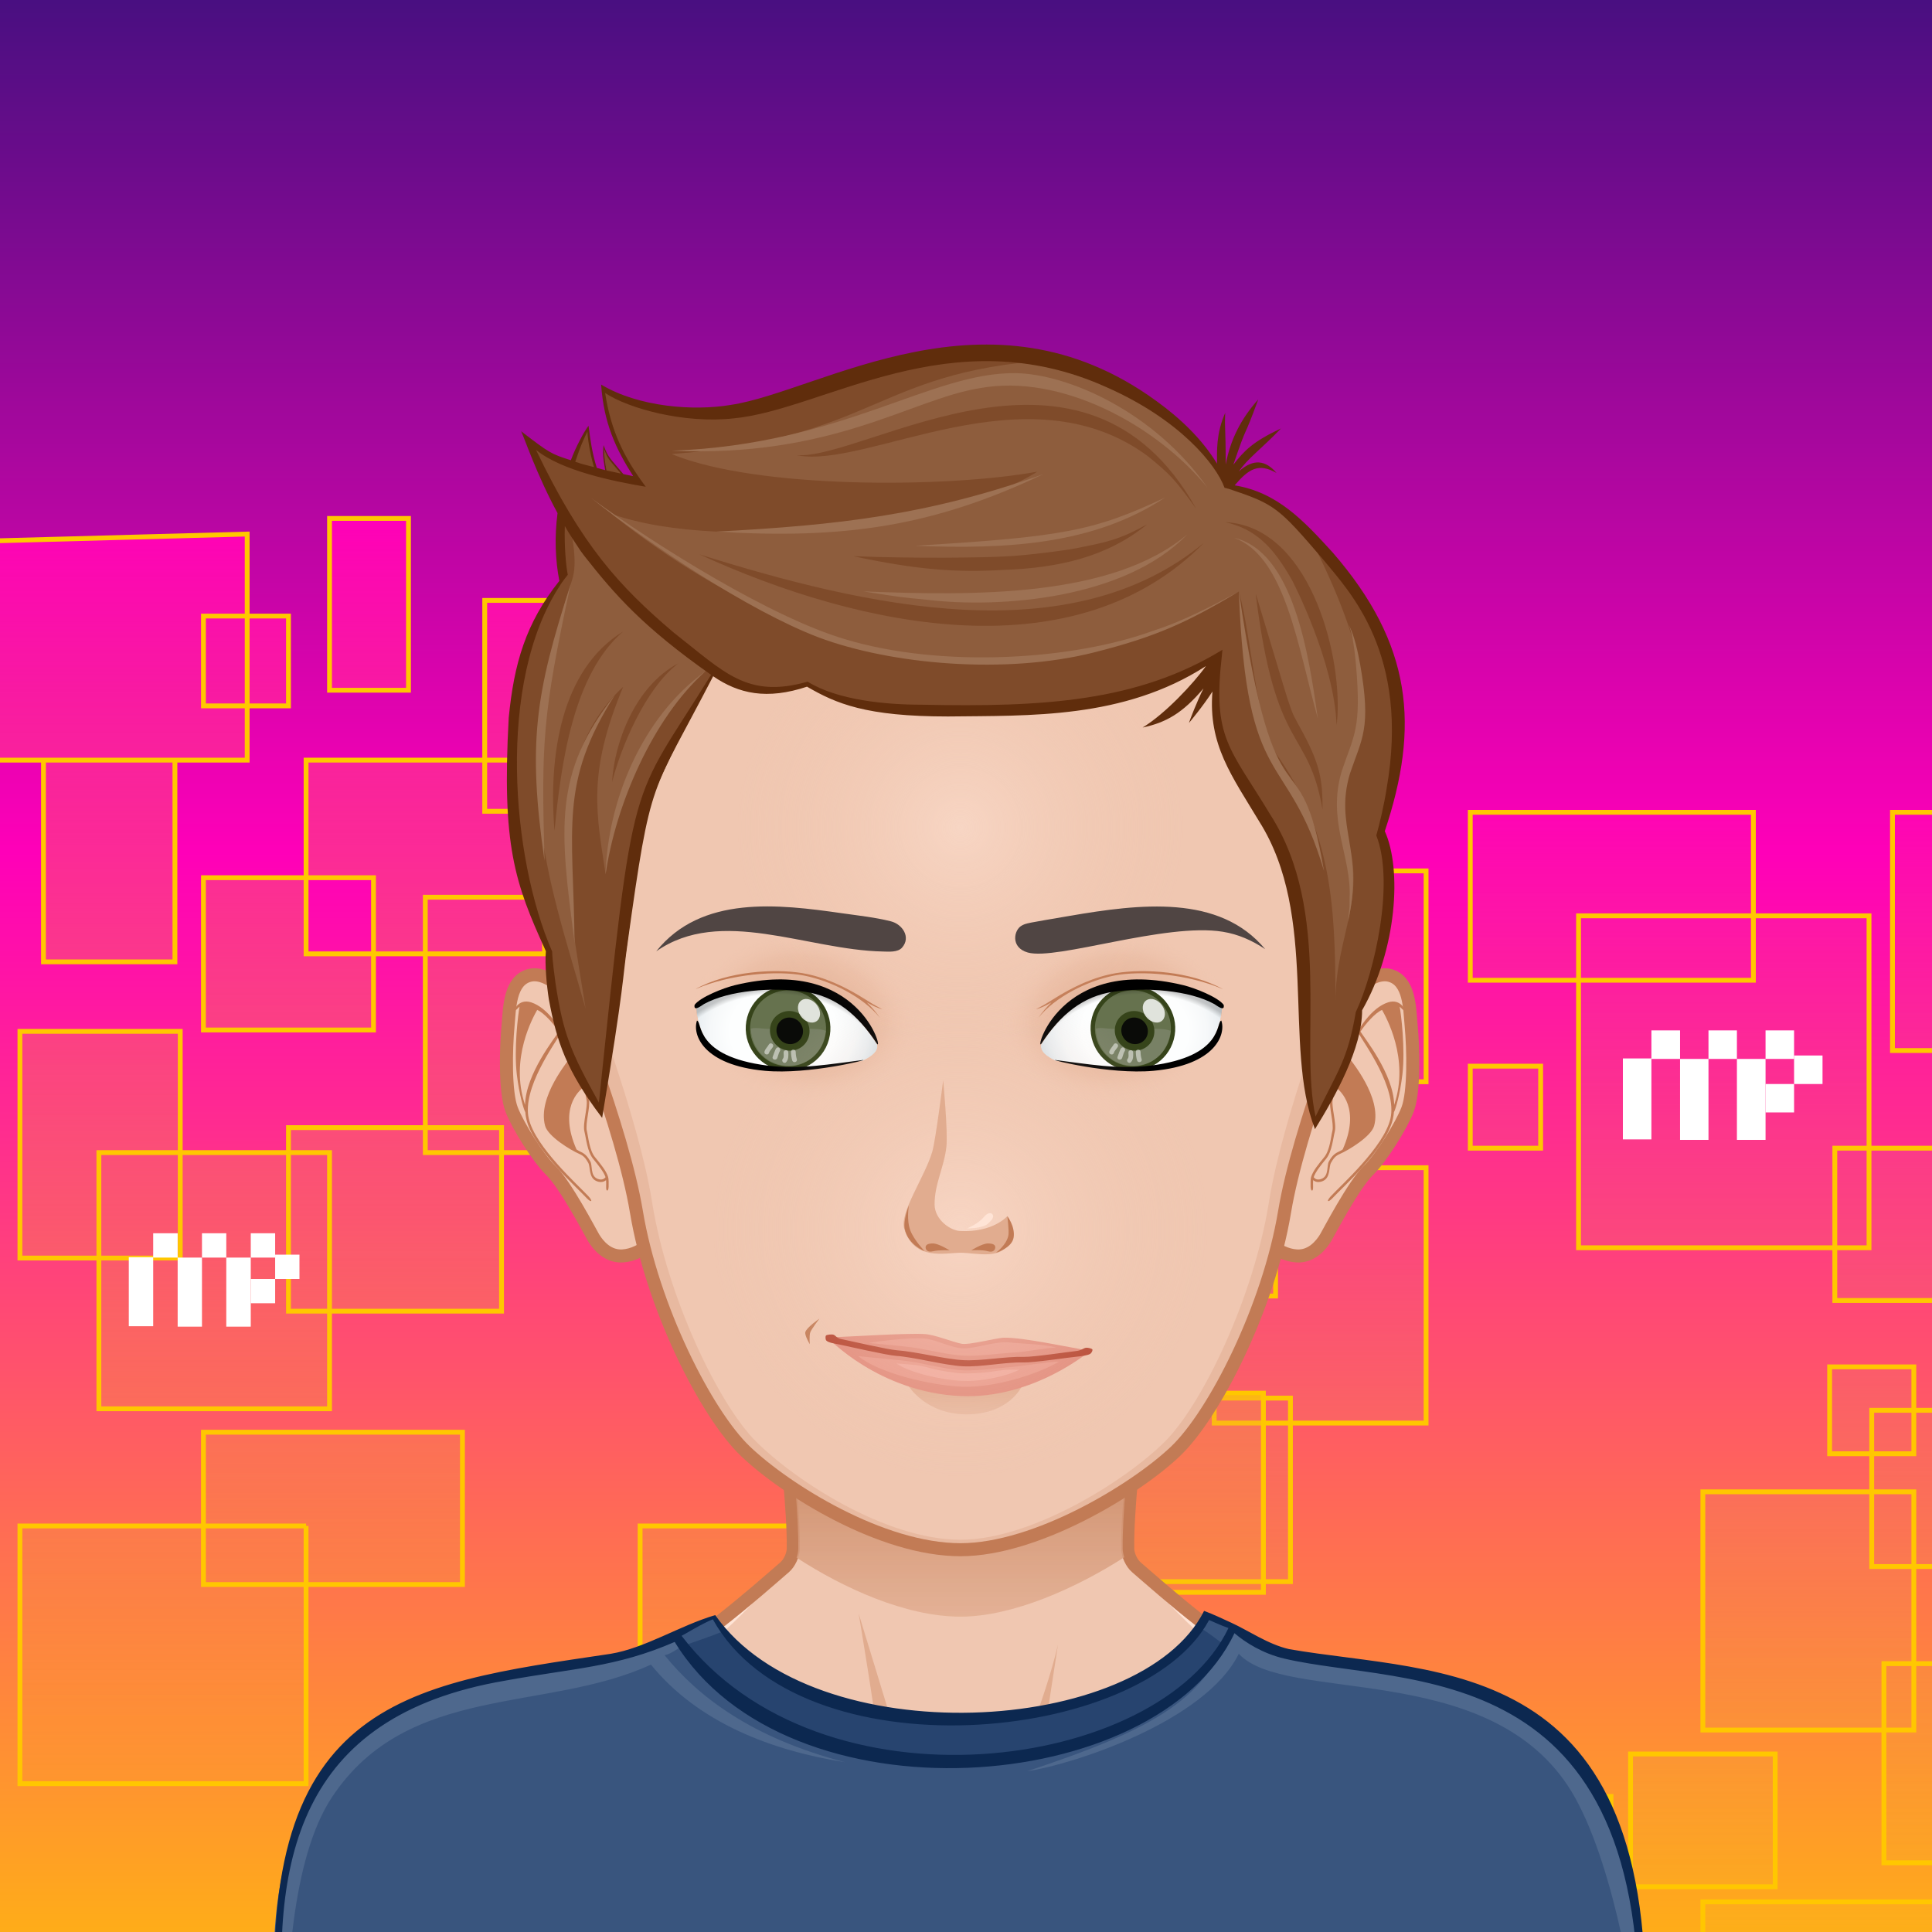 <svg width="600" height="600" viewBox="0 0 600 600" fill="none" xmlns="http://www.w3.org/2000/svg">
<rect x="0" y="0" width="600" height="600" fill="#333333" stroke="none"/>
<g clip-path="url(#clip0)">
<path d="M675 675H-75V-75H675V675Z" fill="url(#paint0_linear)"/>
<path d="M360.996 403.874H308.184V356.576H360.996V403.874ZM414.113 320.069H340.054V380.225H414.113V320.069ZM377.082 441.95H442.881V362.639H377.082V441.95ZM400.757 434.192H334.59V491.191H400.757V434.192ZM580.44 284.416H490.23V387.501H580.44V284.416ZM478.458 331.108H456.605V356.576H478.458V331.108ZM544.531 252.277H456.605V304.426H544.531V252.277ZM442.881 270.468H395.532V335.958H442.881V270.468ZM334.59 275.32H308.184V303.213H334.59V275.32ZM299.325 320.069H258.501V382.71H299.325V320.069V320.069ZM347.338 441.95H275.708V521.511H347.338V441.95ZM308.184 576.086H388.617V528.788H308.184V576.086ZM500.311 557.894H443.791V599.129H500.313V557.894H500.311ZM637.361 516.659H585.062V578.511H637.361V516.659ZM551.302 544.718H506.381V585.953H551.302V544.718ZM594.357 463.296H528.843V537.278H594.357V463.296ZM610.791 590.639H528.843V644H610.791V590.639ZM340.054 557.894H251.187V637.937H340.052V557.894H340.054ZM630.216 356.576H569.818V403.874H630.216V356.576ZM594.357 424.49H568.208V451.477H594.357V424.49ZM251.187 474.697H300.975V404.294H251.187V474.697ZM321.764 249.852L232 252.277V320.069H321.764V249.852ZM646 252.277H587.725V326.256H646V252.277ZM371.858 245H347.338V298.361H371.858V245ZM641.143 437.983H581.281V486.494H641.143V437.983Z" fill="url(#paint1_linear)" stroke="#FFC700" stroke-width="1.5"/>
<path d="M115.996 319.874H63.184V272.576H115.996V319.874ZM169.113 236.069H95.054V296.225H169.113V236.069ZM132.082 357.95H197.881V278.639H132.082V357.95ZM155.757 350.192H89.59V407.191H155.757V350.192ZM335.44 200.416H245.23V303.501H335.44V200.416ZM233.458 247.108H211.605V272.576H233.458V247.108ZM299.531 168.277H211.605V220.426H299.531V168.277ZM197.881 186.468H150.532V251.958H197.881V186.468ZM89.59 191.32H63.184V219.213H89.59V191.32ZM54.325 236.069H13.501V298.71H54.325V236.069V236.069ZM102.338 357.95H30.708V437.511H102.338V357.95ZM63.184 492.086H143.617V444.788H63.184V492.086ZM255.311 473.894H198.791V515.129H255.313V473.894H255.311ZM392.361 432.659H340.062V494.511H392.361V432.659ZM306.302 460.718H261.381V501.953H306.302V460.718ZM349.357 379.296H283.843V453.278H349.357V379.296ZM365.791 506.639H283.843V560H365.791V506.639ZM95.054 473.894H6.187V553.937H95.052V473.894H95.054ZM385.216 272.576H324.818V319.874H385.216V272.576ZM349.357 340.49H323.208V367.477H349.357V340.49ZM6.187 390.697H55.974V320.294H6.187V390.697ZM76.764 165.852L-13 168.277V236.069H76.764V165.852ZM401 168.277H342.725V242.256H401V168.277ZM126.858 161H102.338V214.361H126.858V161ZM396.143 353.983H336.281V402.494H396.143V353.983Z" fill="url(#paint2_linear)" stroke="#FFC700" stroke-width="1.5"/>
<rect x="504" y="328.706" width="8.861" height="25.142" fill="white"/>
<rect x="521.753" y="328.857" width="8.831" height="25.142" fill="white"/>
<rect x="512.862" y="320" width="8.892" height="8.858" fill="white"/>
<rect x="539.416" y="328.857" width="8.892" height="25.142" fill="white"/>
<rect x="530.584" y="320" width="8.831" height="8.858" fill="white"/>
<rect x="548.307" y="320" width="8.861" height="8.858" fill="white"/>
<rect x="557.169" y="327.792" width="8.831" height="8.858" fill="white"/>
<rect x="548.307" y="336.65" width="8.861" height="8.827" fill="white"/>
<rect x="40" y="390.425" width="7.575" height="21.445" fill="white"/>
<rect x="55.176" y="390.555" width="7.549" height="21.445" fill="white"/>
<rect x="47.575" y="383" width="7.601" height="7.555" fill="white"/>
<rect x="70.275" y="390.555" width="7.601" height="21.445" fill="white"/>
<rect x="62.725" y="383" width="7.549" height="7.555" fill="white"/>
<rect x="77.876" y="383" width="7.575" height="7.555" fill="white"/>
<rect x="85.451" y="389.646" width="7.549" height="7.555" fill="white"/>
<rect x="77.876" y="397.202" width="7.575" height="7.529" fill="white"/>
<path d="M299.327 353.668H297.248V351.589H299.327V353.668Z" fill="#8E5D3D"/>
<path d="M496.701 560.111C492.135 550.242 479.66 535.617 465.801 531.577C448.668 526.58 409.995 520.539 395.655 517.181C384.16 514.486 361.008 493.696 352.894 486.717C351.438 485.47 350.246 482.893 350.217 480.978C349.928 458.387 358.941 398.375 358.941 398.375H298.288H237.637C237.637 398.375 246.649 458.385 246.356 480.978C246.333 482.893 245.135 485.47 243.684 486.717C235.57 493.696 212.417 514.486 200.922 517.181C186.58 520.539 147.907 526.786 130.777 531.783C116.913 535.821 104.443 550.24 99.876 560.109C92.166 576.761 90.344 606.896 90.344 632.889H298.288H506.231C506.231 606.898 504.408 576.763 496.701 560.111Z" fill="#F0C7B1"/>
<path d="M421.299 527.423C471.916 534.788 493.218 545.53 499.889 632.894H506.231C506.231 606.901 504.408 576.765 496.701 560.113C492.135 550.244 479.66 535.62 465.801 531.579C448.668 526.582 409.995 520.542 395.655 517.183C384.16 514.488 357.722 492.087 350.65 483.185C357.637 492.966 377.248 515.634 394.43 521.571C402.65 524.411 409.496 525.705 421.299 527.423ZM202.147 521.571C219.329 515.636 238.938 492.966 245.927 483.185C238.857 492.085 212.419 514.488 200.922 517.183C186.582 520.542 147.909 526.788 130.776 531.785C116.917 535.823 104.442 550.242 99.876 560.111C92.17 576.763 90.346 606.899 90.346 632.892H96.688C103.317 546.088 124.709 534.777 175.278 527.42C187.079 525.705 193.927 524.411 202.147 521.571Z" fill="#FFE4D6"/>
<path d="M289.234 555.624C289.234 555.624 278.683 552.278 274.505 550.677C252.777 542.34 182.188 536.938 182.188 536.938C182.188 536.938 256.537 539.889 272.943 542.717C271.991 532.804 266.67 501.12 266.67 501.12C266.67 501.12 277.377 536.085 279.997 544.906C281.398 549.622 289.234 555.624 289.234 555.624ZM311.69 552.833C311.504 552.985 311.292 553.182 311.062 553.39C311.297 553.214 311.509 553.029 311.69 552.833ZM289.234 555.624C289.234 555.624 295.25 561.845 298.273 561.924C302.245 562.03 308.313 555.896 311.064 553.39C308.433 555.38 302.415 556.283 300.022 556.376C297.256 556.483 289.234 555.624 289.234 555.624ZM332.939 539.988C329.727 540.504 323.819 541.629 323.819 541.629L328.575 510.666C327.231 517.052 319.271 544.376 311.69 552.833C315.661 549.473 324.495 547.861 328.999 547.21C350.284 544.124 350.276 544.127 414.385 536.938C414.385 536.938 353.933 536.616 332.939 539.988Z" fill="#E1AC8F"/>
<path d="M496.701 560.111C492.135 550.242 479.66 535.617 465.801 531.577C448.668 526.58 409.995 520.539 395.655 517.181C384.16 514.486 361.008 493.696 352.894 486.717C351.438 485.47 350.246 482.893 350.217 480.978C349.928 458.387 358.941 398.375 358.941 398.375H298.288H237.637C237.637 398.375 246.649 458.385 246.356 480.978C246.333 482.893 245.135 485.47 243.684 486.717C235.57 493.696 212.417 514.486 200.922 517.181C186.58 520.539 147.907 526.786 130.777 531.783C116.913 535.821 104.443 550.24 99.876 560.109C92.166 576.761 90.344 606.896 90.344 632.889H298.288H506.231C506.231 606.898 504.408 576.763 496.701 560.111Z" stroke="#C27B55" stroke-width="4.05"/>
<path d="M247.377 483.741C261.889 493.182 281.286 502.07 298.292 502.07C314.57 502.07 334.36 493.109 349.151 483.627C348.849 482.737 348.666 481.835 348.654 480.999C348.392 460.46 355.609 410.254 357.129 399.936H239.446C240.964 410.256 248.184 460.46 247.917 480.997C247.907 481.858 247.707 482.808 247.377 483.741Z" fill="url(#paint3_linear)"/>
<path d="M322.837 635.199C283.047 635.199 236.634 635.045 180.951 634.723L131.712 634.457C101.981 634.295 100.228 634.261 96.597 634.261L86.41 634.276C76.905 547.199 116.374 524.336 177.41 516.355C193.607 514.074 209.535 509.915 222.033 501.857C255.984 548.11 356.803 538.376 374.046 500.549C376.936 501.651 379.325 503.076 382.316 504.155C392.018 511.294 405.339 516.291 418.972 517.045C473.054 520.042 511.338 544.07 510.586 630.666C510.592 631.009 510.594 633.109 510.559 633.764C484.539 633.764 474.78 634.016 454.343 634.309C426.622 634.704 392.12 635.197 322.862 635.197C322.852 635.199 322.846 635.199 322.837 635.199Z" fill="#39557E"/>
<path d="M508.425 632.604C507.573 617.248 499.974 574.26 486.882 554.54C460.927 515.436 399.005 529.159 384.715 513.59C374.347 534.715 332.781 548.098 319.018 550.063C358.903 536.838 375.655 527.275 382.274 504.586C395.593 521.908 467.685 508.684 496.055 555.181C504.362 568.795 512.262 612.128 508.425 632.604ZM206.399 514.052C209.221 513.397 210.629 511.454 213.43 510.695L210.465 506.763C191.648 521.427 121.238 512.263 97.096 556.744C89.487 570.762 84.355 604.131 88.379 632.517C89.496 615.083 90.04 577.799 103.133 558.077C126.68 522.602 169.62 531.974 202.153 516.956C216.674 534.84 239.35 543.632 262.424 547.268C233.476 539.718 216.878 526.969 206.399 514.052Z" fill="#4E688D"/>
<path d="M371.713 504.935C360.209 528.878 273.251 556.761 224.218 506.763C221.17 508.056 212.049 511.155 212.049 511.155C247.766 559.784 352.434 560.092 380.294 510.918C380.172 510.87 374.545 506.374 371.713 504.935Z" fill="#27446F"/>
<path d="M373.937 500.273C354.364 539.412 252.505 544.95 222.114 501.587C211.016 504.869 200.344 511.862 189.6 513.61C125.303 523.186 77.772 527.998 86.185 634.501C106.855 634.501 72.438 634.365 180.947 634.948C437.945 636.424 429.569 633.989 510.758 633.989C510.818 633.698 510.789 630.97 510.802 630.67C515.16 513.315 446.647 520.244 400.342 512.153C393.804 510.66 387.728 506.387 382.386 503.949C379.435 502.6 376.928 501.388 373.937 500.273ZM221.378 502.899C248.356 551.541 354.917 541.783 375.491 503.109C377.986 504.157 378.624 504.573 381.517 505.598C360.207 550.283 254.792 564.523 211.675 508.017C211.978 507.932 218.337 504.039 221.378 502.899ZM88.587 632.891C83.552 577.93 92.323 532.989 156.751 521.964C178.119 518.021 191.18 517.884 209.535 509.915C244.393 566.902 359.458 558.071 383.372 507.202C386.807 510.132 392.164 513.502 398.77 515.072C436.404 524.012 512.802 513.213 508.768 632.889C396.36 631.429 303.185 628.015 88.587 632.891Z" fill="#0C2850"/>
<path d="M185.314 320.073C182.226 314.954 172.158 300.945 164.455 302.91C158.192 304.515 158.273 313.247 157.789 318.412C157.082 325.989 156.824 339.19 158.88 344.546C160.858 349.689 167.115 359.626 170.999 363.417C175.78 368.065 183.414 382.877 184.353 384.413C185.832 386.842 188.797 390.319 193.347 390.044C199.733 389.66 205.25 383.625 205.751 380.718C208.456 364.935 193.351 333.394 185.314 320.073Z" fill="#F0C7B1" stroke="#C27B55" stroke-width="4.05"/>
<path d="M182.256 351.259C181.958 350.088 182.27 348.112 182.576 346.208C182.852 344.471 183.112 342.831 182.954 341.67C182.353 337.324 178.972 329.069 176.766 324.594C174.223 319.445 170.114 312.96 164.957 311.288C162.827 310.595 161.424 311.423 160.613 312.261C160.014 312.876 159.879 313.602 160.074 313.689C160.272 313.775 160.713 313.174 161.357 312.61C161.885 312.149 160.301 312.527 161.357 312.61C160.931 314.773 159.559 325.715 160.505 333.702C161.249 339.986 162.688 344.679 163.131 345.382C163.195 346.122 163.304 346.848 163.464 347.551C165.547 356.721 179.097 368.713 182.249 372.13C182.832 372.76 183.443 373.134 183.593 372.98C183.742 372.827 183.383 372.205 182.805 371.571C179.69 368.177 166.229 356.222 164.216 347.376C162.081 337.99 172.351 324.072 173.988 321.128C174.822 322.51 175.531 323.837 176.075 324.943C176.506 325.81 176.978 326.827 177.469 327.927C176.506 329.462 166.826 340.668 169.288 349.639C170.199 352.947 177.236 357.212 179.958 358.379C181.455 359.023 182.016 359.984 182.669 361.094C183.426 362.392 182.738 365.729 185.227 366.79C185.734 367.006 186.192 367.094 186.597 367.094C187.3 367.094 187.833 366.823 188.226 366.503C188.267 367.066 188.265 367.79 188.244 368.46C188.219 369.329 188.342 369.726 188.552 369.743C188.766 369.761 188.989 369.381 189.016 368.522C189.051 367.462 189.045 366.149 188.856 365.519C188.296 363.671 186.593 361.581 184.786 359.37C183.01 357.197 182.717 353.072 182.256 351.259ZM163.06 343.13C158.178 328.734 165.728 315.621 166.824 313.646C168.928 314.475 172.152 318.206 173.522 320.373C172.524 322.105 163.264 333.446 163.06 343.13ZM185.524 366.07C183.27 365.11 184.056 361.945 183.329 360.697C182.667 359.57 181.985 358.406 180.253 357.661C179.879 357.499 179.465 357.254 179.041 356.971C173.464 344.338 179.65 338.817 181.201 337.688C181.677 339.231 182.031 340.647 182.191 341.785C182.333 342.824 182.068 344.484 181.815 346.085C181.497 348.071 181.17 350.127 181.509 351.458C182.016 353.44 182.364 357.634 184.194 359.876C185.818 361.864 187.485 363.914 188.055 365.586C187.81 365.919 187.038 366.717 185.524 366.07Z" fill="#C27B55"/>
<path d="M410.714 320.073C413.805 314.954 423.873 300.945 431.573 302.91C437.837 304.515 437.756 313.247 438.242 318.412C438.949 325.989 439.205 339.19 437.15 344.546C435.173 349.689 428.914 359.626 425.031 363.417C420.251 368.065 412.615 382.877 411.677 384.413C410.199 386.842 407.234 390.319 402.682 390.044C396.298 389.66 390.781 383.625 390.278 380.718C387.575 364.935 402.682 333.394 410.714 320.073Z" fill="#F0C7B1" stroke="#C27B55" stroke-width="4.05"/>
<path d="M411.247 359.372C409.44 361.583 407.737 363.673 407.177 365.521C406.986 366.153 406.982 367.466 407.015 368.524C407.044 369.383 407.267 369.763 407.483 369.745C407.695 369.728 407.816 369.331 407.791 368.462C407.77 367.792 407.766 367.068 407.807 366.505C408.2 366.825 408.733 367.095 409.436 367.095C409.841 367.095 410.301 367.008 410.808 366.792C413.293 365.729 412.607 362.392 413.364 361.096C414.017 359.986 414.578 359.023 416.077 358.381C418.799 357.214 425.836 352.951 426.747 349.641C429.209 340.67 419.529 329.462 418.566 327.929C419.053 326.829 419.529 325.812 419.955 324.945C420.504 323.839 421.211 322.51 422.047 321.13C423.684 324.074 433.952 337.99 431.819 347.378C429.804 356.224 416.346 368.179 413.231 371.572C412.65 372.207 412.289 372.828 412.438 372.982C412.592 373.136 413.201 372.762 413.782 372.132C416.934 368.715 430.482 356.723 432.565 347.553C432.727 346.85 432.838 346.124 432.902 345.384C433.341 344.683 434.782 339.99 435.526 333.704C436.472 325.717 435.1 314.775 434.674 312.612C435.73 312.529 434.146 312.151 434.674 312.612C435.32 313.176 435.761 313.777 435.957 313.691C436.152 313.604 436.017 312.88 435.42 312.263C434.607 311.425 433.204 310.597 431.074 311.29C425.917 312.962 421.806 319.447 419.263 324.596C417.057 329.071 413.678 337.326 413.077 341.672C412.919 342.833 413.179 344.473 413.455 346.21C413.759 348.114 414.073 350.09 413.775 351.261C413.314 353.072 413.023 357.197 411.247 359.372ZM422.509 320.373C423.881 318.206 427.102 314.477 429.207 313.646C430.303 315.621 437.853 328.734 432.973 343.13C432.769 333.446 423.509 322.105 422.509 320.373ZM407.978 365.582C408.546 363.91 410.215 361.859 411.839 359.872C413.667 357.63 414.017 353.436 414.524 351.454C414.861 350.123 414.536 348.067 414.22 346.081C413.965 344.48 413.701 342.82 413.842 341.78C414 340.643 414.353 339.227 414.83 337.684C416.381 338.813 422.567 344.336 416.99 356.967C416.568 357.249 416.154 357.495 415.776 357.657C414.046 358.401 413.364 359.566 412.7 360.693C411.972 361.941 412.761 365.108 410.507 366.066C408.993 366.717 408.221 365.918 407.978 365.582Z" fill="#C27B55"/>
<path d="M298.292 146.488C228.385 146.598 171.613 204.024 171.721 274.775C171.74 286.01 173.185 296.906 175.884 307.285H175.886C175.911 307.397 193.231 349.872 197.643 376.333C202.592 406.019 219.398 439.198 231.542 450.747C244.127 462.716 273.715 481.277 298.29 481.277C321.719 481.277 352.451 462.716 365.038 450.747C377.182 439.198 393.988 406.019 398.937 376.333C403.349 349.872 420.671 307.397 420.694 307.285H420.698C423.397 296.904 424.844 286.01 424.861 274.775C424.973 204.024 368.198 146.598 298.292 146.488Z" fill="#F0C7B1"/>
<path d="M375.021 172.82C401.775 196.355 418.82 231.91 418.764 271.675C418.745 282.91 417.369 293.804 414.801 304.185H414.799C414.776 304.297 398.29 346.771 394.09 373.232C389.375 402.92 373.38 436.1 361.823 447.647C349.843 459.618 320.592 478.179 298.292 478.179C274.9 478.179 246.739 459.618 234.761 447.647C223.204 436.1 207.209 402.92 202.497 373.232C198.296 346.773 181.81 304.299 181.787 304.185H181.785C179.215 293.804 177.839 282.91 177.822 271.675C177.764 231.912 194.807 196.362 221.559 172.824C191.236 196.274 171.658 233.215 171.721 274.775C171.74 286.01 173.185 296.907 175.884 307.285H175.886C175.911 307.397 193.231 349.872 197.643 376.333C202.592 406.019 219.398 439.198 231.542 450.747C244.127 462.717 273.715 481.278 298.29 481.278C321.719 481.278 352.451 462.717 365.038 450.747C377.182 439.198 393.988 406.019 398.937 376.333C403.349 349.872 420.671 307.397 420.694 307.285H420.698C423.397 296.904 424.844 286.01 424.861 274.775C424.928 233.213 405.348 196.268 375.021 172.82Z" fill="#E8B9A0"/>
<path d="M298.292 146.488C228.385 146.598 171.613 204.024 171.721 274.775C171.74 286.01 173.185 296.906 175.884 307.285H175.886C175.911 307.397 193.231 349.872 197.643 376.333C202.592 406.019 219.398 439.198 231.542 450.747C244.127 462.716 273.715 481.277 298.29 481.277C321.719 481.277 352.451 462.716 365.038 450.747C377.182 439.198 393.988 406.019 398.937 376.333C403.349 349.872 420.671 307.397 420.694 307.285H420.698C423.397 296.904 424.844 286.01 424.861 274.775C424.973 204.024 368.198 146.598 298.292 146.488Z" stroke="#C27B55" stroke-width="4.05"/>
<path d="M300.184 439.235C287.184 439.217 281.969 430.125 281.969 430.125C297.626 435.708 317.213 430.728 317.213 430.728C317.213 430.728 313.235 439.256 300.184 439.235Z" fill="url(#paint4_linear)"/>
<path d="M256.98 415.351C265.145 415.094 281.283 413.958 287.198 414.305C290.256 414.486 295.273 416.59 298.569 417.309C300.863 417.812 309.58 415.44 311.932 415.428C318.078 415.389 331.404 418.342 338.561 419.504C338.957 419.566 338.561 419.504 338.561 419.504C338.561 419.504 320.951 434.544 298.395 433.556C272.865 432.433 256.98 415.351 256.98 415.351C256.575 415.362 256.98 415.351 256.98 415.351Z" fill="#E28C7C"/>
<path d="M339.234 419.056C339.04 418.768 337.768 418.495 337.299 418.55C336.446 418.651 335.828 419.44 334.039 419.598C331.972 419.79 321.013 421.462 318.023 421.387C312.01 421.24 305.106 422.67 299.365 422.418C293.617 422.167 284.579 419.767 278.602 419.344C275.636 419.134 263.453 416.295 261.436 415.897C259.699 415.554 259.56 414.74 258.862 414.509C258.37 414.339 256.959 414.456 256.577 414.714C256.245 414.943 256.348 415.989 256.579 416.277C257.147 416.974 259.249 417.272 260.784 417.576C262.913 417.997 275.276 420.865 278.328 421.08C284.243 421.506 293.399 424.061 299.196 424.315C304.987 424.571 312.023 422.972 317.975 423.123C321.036 423.201 332.15 421.524 334.344 421.33C335.931 421.183 337.903 420.92 338.635 420.41C338.985 420.17 339.424 419.358 339.234 419.056Z" fill="#B4422D"/>
<path d="M298.647 430.646C288.557 430.207 272.641 426.273 266.55 421.149C270.276 421.595 278.341 422.249 282.04 422.734C286.608 423.34 292.93 425.028 297.583 425.461C302.606 425.923 309.477 424.919 314.377 424.495C318.471 424.146 324.814 422.984 328.902 422.849C322.028 426.95 308.386 431.072 298.647 430.646ZM315.02 420.037C318.684 419.852 324.4 418.601 328.044 418.493C323.936 417.37 317.753 417.366 313.391 416.899C309.626 416.501 303.887 418.477 300.154 418.738C295.95 419.04 290.954 415.984 287.04 415.689C282.793 415.373 273.927 416.336 269.759 417.071C273.318 417.46 281.059 418.061 284.563 418.631C288.859 419.331 295.023 420.84 299.481 421.037C304.052 421.238 310.504 420.271 315.02 420.037Z" fill="#EA9B8C"/>
<path d="M298.663 428.841C292.656 428.571 282.676 426.412 278.367 423.432C279.469 423.482 282.676 423.766 283.737 423.864C284.071 423.898 284.408 423.935 284.739 423.978C286.471 424.209 288.145 424.674 289.934 425.156C291.67 425.63 295.609 426.231 297.549 426.43C297.931 426.474 298.31 426.492 298.695 426.508C301.08 426.618 305.518 426.369 307.714 426.028C309.107 425.811 310.417 425.589 311.762 425.463C312.494 425.39 313.293 425.355 314.189 425.351C314.958 425.344 315.765 425.364 316.559 425.39C312.517 427.437 304.855 429.114 298.663 428.841Z" fill="#F1AA9D"/>
<path d="M251.488 417.464C251.488 417.464 249.868 414.747 250.095 413.729C250.413 412.313 254.493 409.497 254.493 409.497C254.493 409.497 252.023 412.734 251.641 413.758C251.273 414.749 251.488 417.464 251.488 417.464Z" fill="#C27B55"/>
<path d="M249.903 307.677C259.442 309.089 266.395 314.93 272.305 324.188C272.313 324.198 272.332 324.196 272.343 324.205C272.357 324.261 272.386 324.315 272.397 324.371C272.927 326.465 270.7 328.154 267.915 329.441C257.994 330.707 248.454 332.537 238.4 331.25C218.269 328.669 217.907 319.794 216.928 317.465C216.404 315.176 216.252 314.519 216.281 312.323C221.13 309.482 224.688 308.898 228.454 308.154C232.871 307.284 242.7 306.606 249.903 307.677Z" fill="url(#paint5_radial)"/>
<path d="M256.778 322.66C254.971 329.297 248.123 333.209 241.471 331.385C234.823 329.563 230.899 322.697 232.708 316.058C234.515 309.414 241.375 305.502 248.023 307.328C254.665 309.148 258.589 316.014 256.778 322.66Z" fill="#66724E" stroke="#36441A" stroke-width="1.35"/>
<path d="M256.476 320.129C255.559 327.501 250.088 331.342 244.099 330.94C238.572 330.568 233.632 326.49 233.174 319.451C235.085 318.902 237.624 319.795 239.851 319.453C239.845 319.535 239.816 319.607 239.814 319.688C239.639 322.392 241.806 324.748 244.657 324.939C247.514 325.13 249.972 323.084 250.149 320.383C250.167 320.032 250.146 319.684 250.092 319.352C252.076 319.651 254.501 319.356 256.476 320.129Z" fill="#788165"/>
<path opacity="0.9" d="M246.545 315.195C243.802 314.411 240.999 315.977 240.292 318.711C239.583 321.431 241.234 324.28 243.975 325.066C246.724 325.854 249.525 324.286 250.236 321.564C250.951 318.827 249.292 315.981 246.545 315.195Z" fill="black"/>
<path d="M246.545 315.195C243.802 314.411 240.999 315.977 240.292 318.711C239.583 321.431 241.234 324.28 243.975 325.066C246.724 325.854 249.525 324.286 250.236 321.564C250.951 318.827 249.292 315.981 246.545 315.195Z" stroke="#36441A" stroke-width="2.025"/>
<path opacity="0.5" d="M238.837 326.962C238.577 327.871 237.161 327.484 237.421 326.571C237.672 325.692 238.348 325.151 238.779 324.377C239.238 323.55 240.507 324.29 240.045 325.118C239.691 325.758 239.038 326.249 238.837 326.962ZM241.095 325.513C240.704 325.968 240.193 327.655 239.972 328.206C239.619 329.083 241.039 329.462 241.388 328.597C241.509 328.295 241.921 326.802 242.135 326.552C242.746 325.837 241.713 324.793 241.095 325.513ZM244.152 329.855C244.919 328.971 244.842 327.958 244.826 326.858C244.811 325.912 243.343 325.912 243.357 326.858C243.366 327.467 243.549 328.316 243.114 328.817C242.497 329.528 243.53 330.57 244.152 329.855ZM245.651 326.675C245.661 327.586 245.776 328.474 246.044 329.347C246.323 330.25 247.739 329.865 247.46 328.956C247.227 328.204 247.13 327.461 247.119 326.675C247.109 325.729 245.641 325.727 245.651 326.675Z" fill="white"/>
<path opacity="0.8" d="M253.47 317.218C252.024 318.085 249.851 317.305 248.618 315.473C247.387 313.641 247.572 311.452 249.02 310.589C250.463 309.717 252.642 310.499 253.865 312.331C255.096 314.163 254.917 316.351 253.47 317.218Z" fill="white"/>
<path d="M204.946 318.491C211.65 342.019 220.49 366.968 241.721 367.709C262.952 368.449 287.749 352.656 288.071 321.466C288.431 286.6 266.291 272.847 245.06 272.107C223.829 271.366 194.954 283.413 204.946 318.491ZM216.93 317.465C216.406 315.176 216.254 314.519 216.283 312.323C220.498 309.807 224.684 309.106 228.45 308.362C232.865 307.492 242.7 306.604 249.903 307.677C259.442 309.089 266.395 314.931 272.305 324.188C272.314 324.199 272.332 324.196 272.343 324.205C272.357 324.261 272.386 324.315 272.397 324.371C272.927 326.465 270.7 328.154 267.915 329.441C257.995 330.707 248.454 332.537 238.4 331.25C218.269 328.669 217.907 319.794 216.93 317.465Z" fill="#F0C7B1"/>
<path d="M244.69 342.587C263.937 345.5 281.802 336.328 284.586 322.086C287.373 307.844 274.039 293.937 254.79 291.019C235.539 288.11 217.682 297.283 214.896 311.527C212.11 325.767 225.439 339.666 244.69 342.587ZM216.281 312.323C220.7 309.95 224.682 309.106 228.448 308.362C232.862 307.493 242.698 306.605 249.901 307.678C259.44 309.09 266.393 314.931 272.303 324.188C272.311 324.199 272.33 324.197 272.34 324.205C272.355 324.261 272.384 324.315 272.395 324.371C272.925 326.465 270.698 328.154 267.913 329.441C257.992 330.707 248.452 332.537 238.398 331.25C218.267 328.67 217.905 319.794 216.926 317.466C216.404 315.176 216.254 314.517 216.281 312.323Z" fill="url(#paint6_radial)"/>
<path d="M216.93 317.465C216.406 315.176 216.254 314.519 216.283 312.323C220.633 309.879 224.684 309.106 228.45 308.361C232.864 307.492 242.7 306.604 249.903 307.677C259.442 309.089 266.395 314.93 272.305 324.188C272.313 324.198 272.332 324.196 272.342 324.205C272.357 324.261 272.386 324.315 272.397 324.371C272.927 326.465 270.7 328.154 267.915 329.441C257.994 330.707 248.454 332.537 238.4 331.25C218.269 328.669 217.907 319.794 216.93 317.465Z" fill="url(#paint7_radial)"/>
<path d="M249.061 302.198C255.911 303.319 262.588 306.469 268.774 310.401C270.099 311.241 271.615 312.2 274.016 313.419C272.295 313.028 270.702 312.136 269.215 311.316C270.745 312.768 272.172 314.496 273.336 316.17C268.094 309.601 258.163 304.654 249.714 302.967C241.6 301.347 226.863 302.418 215.921 307.214C225.94 301.576 240.556 300.809 249.061 302.198Z" fill="#C27B55"/>
<path d="M272.311 324.092C266.391 315.068 259.433 309.366 249.893 307.983C239.843 306.517 226.456 307.524 218.631 311.815C217.99 312.167 215.289 314.413 215.717 312.059C217.535 309.632 224.705 306.812 228.179 305.97C267.159 296.523 274.545 327.372 272.311 324.092ZM216.454 316.948C214.965 321.237 218.244 330.784 237.549 332.55C251.263 333.801 270.336 328.911 267.98 329.195C258.042 330.42 248.485 332.208 238.412 330.94C215.576 328.07 218.163 317.326 216.454 316.948Z" fill="black"/>
<path d="M345.838 307.677C336.302 309.089 329.346 314.93 323.436 324.188C323.428 324.198 323.411 324.196 323.399 324.205C323.386 324.261 323.357 324.315 323.347 324.371C322.815 326.465 325.042 328.154 327.826 329.441C337.747 330.707 347.287 332.537 357.342 331.25C377.473 328.669 377.834 319.794 378.812 317.465C379.338 315.176 379.488 314.519 379.461 312.323C374.613 309.482 371.053 308.898 367.288 308.154C362.873 307.284 353.043 306.606 345.838 307.677Z" fill="url(#paint8_radial)"/>
<path d="M363.869 322.66C362.062 329.297 355.215 333.209 348.56 331.385C341.914 329.563 337.988 322.697 339.798 316.058C341.605 309.414 348.467 305.502 355.113 307.328C361.756 309.148 365.678 316.014 363.869 322.66Z" fill="#66724E" stroke="#36441A" stroke-width="1.35"/>
<path d="M363.568 320.129C362.653 327.501 357.18 331.342 351.193 330.94C345.668 330.568 340.725 326.49 340.265 319.451C342.176 318.902 344.717 319.795 346.945 319.453C346.936 319.535 346.909 319.607 346.905 319.688C346.728 322.392 348.897 324.748 351.748 324.939C354.605 325.13 357.061 323.084 357.238 320.383C357.256 320.032 357.236 319.684 357.184 319.352C359.167 319.651 361.592 319.356 363.568 320.129Z" fill="#788165"/>
<path opacity="0.9" d="M353.636 315.195C350.893 314.411 348.092 315.977 347.383 318.711C346.674 321.431 348.325 324.28 351.066 325.066C353.815 325.854 356.616 324.286 357.327 321.564C358.042 318.827 356.383 315.981 353.636 315.195Z" fill="black"/>
<path d="M353.636 315.195C350.893 314.411 348.092 315.977 347.383 318.711C346.674 321.431 348.325 324.28 351.066 325.066C353.815 325.854 356.616 324.286 357.327 321.564C358.042 318.827 356.383 315.981 353.636 315.195Z" stroke="#36441A" stroke-width="2.025"/>
<path opacity="0.5" d="M345.928 326.962C345.668 327.871 344.252 327.484 344.509 326.571C344.761 325.692 345.439 325.151 345.869 324.377C346.327 323.55 347.595 324.29 347.136 325.118C346.782 325.758 346.129 326.249 345.928 326.962ZM348.186 325.513C347.795 325.968 347.283 327.655 347.063 328.206C346.707 329.083 348.13 329.462 348.479 328.597C348.602 328.295 349.011 326.802 349.224 326.552C349.837 325.837 348.804 324.793 348.186 325.513ZM351.243 329.855C352.01 328.971 351.933 327.958 351.916 326.858C351.902 325.912 350.434 325.912 350.448 326.858C350.457 327.467 350.64 328.316 350.205 328.817C349.587 329.528 350.623 330.57 351.243 329.855ZM352.744 326.675C352.754 327.586 352.867 328.474 353.135 329.347C353.416 330.25 354.83 329.865 354.551 328.956C354.318 328.204 354.22 327.461 354.21 326.675C354.2 325.729 352.732 325.727 352.744 326.675Z" fill="white"/>
<path opacity="0.8" d="M360.561 317.218C359.116 318.085 356.943 317.305 355.709 315.473C354.478 313.641 354.661 311.452 356.109 310.589C357.554 309.717 359.731 310.499 360.954 312.331C362.187 314.163 362.008 316.351 360.561 317.218Z" fill="white"/>
<path d="M350.683 272.107C329.45 272.847 307.313 286.6 307.67 321.466C307.991 352.658 332.788 368.451 354.021 367.709C375.252 366.968 387.681 331.687 390.796 318.491C399.176 282.993 371.914 271.366 350.683 272.107ZM357.342 331.25C347.288 332.537 337.747 330.707 327.826 329.441C325.042 328.156 322.815 326.467 323.347 324.371C323.36 324.315 323.389 324.261 323.399 324.205C323.412 324.197 323.428 324.199 323.437 324.188C329.348 314.931 336.304 309.089 345.838 307.678C353.044 306.605 362.879 307.492 367.294 308.362C371.06 309.104 375.246 309.805 379.461 312.323C379.49 314.517 379.338 315.176 378.812 317.465C377.837 319.794 377.473 328.669 357.342 331.25Z" fill="#F0C7B1"/>
<path d="M380.848 311.527C378.061 297.283 360.203 288.11 340.952 291.019C321.702 293.937 308.369 307.844 311.157 322.086C313.942 336.328 331.806 345.5 351.054 342.587C370.305 339.666 383.634 325.767 380.848 311.527ZM378.814 317.466C377.837 319.797 377.473 328.67 357.344 331.25C347.29 332.537 337.749 330.707 327.828 329.441C325.044 328.156 322.817 326.467 323.349 324.371C323.362 324.315 323.391 324.261 323.401 324.205C323.414 324.197 323.43 324.199 323.439 324.188C329.35 314.931 336.306 309.09 345.84 307.678C353.046 306.605 362.881 307.493 367.296 308.362C371.062 309.104 375.046 309.95 379.463 312.323C379.49 314.517 379.34 315.176 378.814 317.466Z" fill="url(#paint9_radial)"/>
<path d="M378.814 317.465C379.34 315.176 379.49 314.519 379.463 312.323C375.113 309.879 371.062 309.106 367.296 308.361C362.881 307.492 353.043 306.604 345.84 307.677C336.304 309.089 329.348 314.93 323.439 324.188C323.43 324.198 323.414 324.196 323.401 324.205C323.389 324.261 323.36 324.315 323.349 324.371C322.817 326.465 325.044 328.154 327.828 329.441C337.749 330.707 347.29 332.537 357.344 331.25C377.473 328.669 377.837 319.794 378.814 317.465Z" fill="url(#paint10_radial)"/>
<path d="M346.683 302.198C339.831 303.319 333.154 306.469 326.97 310.401C325.645 311.241 324.127 312.2 321.727 313.419C323.449 313.028 325.042 312.136 326.529 311.316C324.998 312.768 323.572 314.496 322.407 316.17C327.65 309.601 337.581 304.654 346.028 302.967C354.142 301.347 368.879 302.418 379.823 307.214C369.802 301.576 355.185 300.809 346.683 302.198Z" fill="#C27B55"/>
<path d="M367.562 305.972C371.039 306.815 378.207 309.634 380.026 312.061C380.452 314.415 377.751 312.169 377.111 311.818C369.284 307.526 355.898 306.519 345.851 307.985C336.31 309.368 329.348 315.07 323.432 324.095C321.199 327.372 328.585 296.523 367.562 305.972ZM357.333 330.94C347.26 332.209 337.705 330.42 327.766 329.195C325.408 328.911 344.48 333.801 358.194 332.55C377.5 330.784 380.779 321.237 379.29 316.948C377.579 317.326 380.168 328.071 357.333 330.94Z" fill="black"/>
<path d="M383.545 381.686C383.618 428.727 345.508 466.931 298.417 466.995C251.334 467.072 213.102 428.998 213.029 381.946C212.956 334.91 251.066 296.556 298.155 296.482C345.239 296.409 383.476 334.639 383.545 381.686Z" fill="url(#paint11_radial)"/>
<path d="M376.267 256.973C376.267 300.04 341.355 334.951 298.29 334.951C255.223 334.951 220.309 300.04 220.309 256.973C220.309 213.905 255.223 178.994 298.29 178.994C341.355 178.994 376.267 213.905 376.267 256.973Z" fill="url(#paint12_radial)"/>
<path d="M203.797 295.444C217.786 277.884 241.859 280.805 261.585 283.628C266.602 284.346 271.767 284.885 276.687 286.128C280.213 287.017 282.985 291.035 280.152 294.28C278.827 295.824 275.935 295.538 274.15 295.5C250.53 295.023 223.831 281.44 203.797 295.444Z" fill="#504543"/>
<path d="M392.908 294.766C388.859 292.056 384.573 290.143 379.728 289.359C361.954 286.477 328.101 298.324 319.202 295.816C313.752 294.278 314.854 288.818 317.265 287.473C318.715 286.662 319.117 286.683 332.066 284.456C354.069 280.676 378.706 277.67 392.908 294.766Z" fill="#504543"/>
<path d="M292.908 335.518C292.908 335.518 290.58 354.012 289.537 357.612C287.243 365.517 279.277 376.604 280.822 381.615C283.915 391.633 293.36 389.089 298.329 389.053C302.926 389.016 311.757 391.634 313.571 385.11C314.156 383.004 312.837 377.681 312.837 377.681C312.837 377.681 308.439 382.858 298.073 382.284C295.115 382.119 290.303 378.797 290.248 374.112C290.176 367.763 293.245 362.409 293.916 356.106C294.422 351.318 292.908 335.518 292.908 335.518Z" fill="#E1AC8F"/>
<path d="M306.82 386.165C308.608 386.165 309.092 386.707 309.092 387.378C309.092 388.05 308.535 389.084 306.82 388.592C304.933 388.055 301.641 388.301 301.641 388.301C301.641 388.301 305.028 386.165 306.82 386.165ZM289.732 386.165C287.94 386.167 287.46 386.71 287.46 387.384C287.458 388.055 287.997 389.019 289.732 388.597C291.645 388.128 294.909 388.306 294.909 388.306C294.909 388.306 291.524 386.171 289.732 386.165ZM312.835 377.681C312.835 377.681 315.312 380.896 314.798 384.293C314.298 387.592 309.292 389.053 309.292 389.053C309.292 389.053 312.767 386.531 313.188 383.47C313.384 382.034 312.835 377.681 312.835 377.681ZM282.254 374.377C282.254 374.377 280.448 378.875 280.97 381.617C281.92 386.567 287.132 388.544 287.132 388.544C287.132 388.544 283.88 385.152 282.723 382.152C281.457 378.875 282.254 374.377 282.254 374.377Z" fill="#C27B55"/>
<path d="M306.732 380.079C308.467 378.6 308.642 377.757 308.282 377.203C307.925 376.647 306.883 376.296 305.431 378.081C303.829 380.044 300.347 381.498 300.347 381.498C300.347 381.498 304.997 381.555 306.732 380.079Z" fill="#FFE4D6"/>
<path d="M408.463 349.726C398.974 323.868 409.954 284.211 391.401 254.872C382.95 240.811 375.604 231.148 376.949 214.789L376.184 214.531C374.391 217.343 372.037 220.395 370.476 222.35C371.364 220.081 372.811 216.607 374.121 213.984L373.431 213.531C368.055 219.921 363.439 223.198 357.088 224.968C363.95 220.144 371.538 211.749 374.859 207.095L374.296 206.505C350.759 221.649 324.048 221.855 300.484 222.04C279.218 222.198 266.009 221.718 250.675 212.805C239.611 216.473 230.898 216.006 221.322 209.405C191.349 267.52 204.666 238.428 186.747 346.158C176.342 332.288 173.318 323.467 170.856 310.252C170.205 306.037 169.569 299.534 169.964 295.249L169.833 295.114C160.575 274.798 156.206 263.23 158.406 222.932C160.039 206.214 163.674 193.662 174.156 180.516C172.773 173.373 172.64 166.172 173.58 159.285C168.09 149.247 164.312 138.917 162.84 135.226C170.509 141.096 171.143 141.435 177.541 143.454C179.005 139.426 181.139 135.425 182.505 133.338C183.123 137.991 183.613 141.136 185.007 145.658C185.481 145.773 187.737 146.384 188.458 146.577C188.045 143.824 187.666 142.547 187.724 140.079C188.912 142.787 189.914 143.415 193.36 147.619C197.173 148.42 196.258 148.301 197.402 148.301C191.852 139.603 188.107 131.905 187.157 120.198C194.753 124.525 205.381 126.997 216.479 126.997C242.553 126.997 269.232 107.426 306.246 107.426C338.321 107.426 366.074 125.222 378.367 145.486C378.355 140.258 378.132 135.933 380.018 130.56C380.018 130.56 380.237 138.264 380.237 144.267L381.06 144.344C382.349 137.48 385.069 131.628 389.561 126.101C385.572 136.827 387.09 131.1 382.628 144.196L383.352 144.585C386.327 140.761 388.764 138.058 395.868 134.475C390.736 139.618 386.812 142.564 384.385 146.201L385.011 146.74C388.039 143.995 391.189 142.955 394.393 145.465C389.234 143.589 386.188 146.877 382.649 151.027C396.413 153.296 403.88 161.237 413.557 171.853C435.832 197.538 441.699 222.614 429.617 258.162C434.68 269.106 433.901 293.772 422.599 313.654C422.595 325.32 414.614 339.713 408.463 349.726Z" fill="#8E5D3D"/>
<path d="M219.891 207.84C220.638 208.534 221.384 209.229 222.125 209.927C221.856 209.751 221.588 209.586 221.318 209.401C191.345 267.515 204.661 238.424 186.743 346.153C176.337 332.284 173.314 323.463 170.852 310.248C170.201 306.033 169.565 299.53 169.96 295.245L169.829 295.109C160.571 274.793 156.202 263.225 158.402 222.928C160.035 206.209 163.67 193.658 174.152 180.512C172.792 173.487 172.655 166.409 173.543 159.626C174.784 161.443 176.086 163.213 177.417 164.96C178.313 170.416 179.072 175.737 177.681 180.036C157.845 241.333 169.363 269.451 181.84 313.119C176.716 279.992 166.988 237.875 193.524 213.306C182.189 240.539 185.319 252.886 188.078 271.531C189.985 246.748 198.881 223.695 219.891 207.84ZM413.555 171.843C412.774 170.986 412.012 170.154 411.256 169.333C410.461 169.863 409.646 170.349 408.845 170.865C439.946 234.623 410.081 228.501 417.199 256.973C425.514 277.767 414.737 290.246 414.737 311.04C414.737 279.848 413.32 258.141 396.105 233.737C390.291 225.496 388.658 197.507 384.741 183.677C336.494 213.306 265.021 219.505 189.983 159.622C225.333 172.098 297.384 162.429 322.116 146.488C293.923 151.605 235.067 151.911 208.6 141.017C272.023 136.089 271.255 115.731 325.321 111.905C299.328 102.2 242.551 126.989 216.479 126.989C205.383 126.989 194.755 124.519 187.157 120.189C188.107 131.897 191.852 139.597 197.402 148.293C196.256 148.293 197.173 148.411 193.36 147.611C189.912 143.406 188.91 142.776 187.724 140.071C187.664 142.539 188.045 143.816 188.459 146.569C187.737 146.376 185.479 145.764 185.007 145.65C183.613 141.127 183.123 137.983 182.505 133.329C181.141 135.417 179.005 139.418 177.541 143.446C171.141 141.427 170.509 141.088 162.84 135.217C164.312 138.908 168.09 149.241 173.58 159.276C173.566 159.391 173.561 159.507 173.547 159.622C186.658 178.825 205.09 193.872 222.129 209.927C231.391 216.008 239.925 216.365 250.677 212.801C266.011 221.714 279.222 222.194 300.486 222.036C324.05 221.853 350.761 221.645 374.298 206.5L374.861 207.091C371.54 211.745 363.953 220.14 357.09 224.964C363.443 223.192 368.057 219.915 373.433 213.527L374.123 213.98C372.813 216.604 371.366 220.077 370.478 222.346C372.039 220.391 374.393 217.339 376.186 214.527L376.951 214.785C375.608 231.146 382.952 240.807 391.403 254.868C409.956 284.207 398.979 323.866 408.465 349.722C414.616 339.709 422.597 325.317 422.597 313.639C433.899 293.758 434.678 269.092 429.615 258.147C441.696 222.604 435.83 197.528 413.555 171.843ZM415.08 225.178C414.393 205.373 401.287 180.237 401.287 180.237C395.161 169.416 389.686 164.253 380.501 162.157C406.34 163.444 416.487 202.038 415.371 222.2C415.265 224.072 415.08 225.178 415.08 225.178ZM356.319 141.551C363.146 147.089 364.776 148.669 371.49 157.998C336.862 95.845 268.906 142.88 247.417 141.362C269.261 145.877 318.652 113.93 356.319 141.551ZM373.915 168.567C332.407 202.978 269.028 188.401 217.19 172.154C268.816 195.8 334.543 208.594 373.915 168.567ZM210.679 205.997C197.082 213.119 190.684 231.054 190.093 242.907C192.632 232.679 200.251 213.912 210.679 205.997ZM193.524 196.12C174.063 207.971 170.288 235.153 172.21 257.983C174.256 236.894 178.057 209.376 193.524 196.12ZM333.772 170.345C331.68 170.792 318.677 172.574 311.58 172.83C306.046 173.153 284.47 173.512 265.019 172.73C285.096 177.033 297.155 177.833 311.798 176.983C328.654 176.374 343.738 173.036 356.238 162.851C347.431 167.698 343.678 168.389 333.772 170.345ZM403.526 225.544C403.526 225.544 402.994 224.627 402.304 223.252C400.409 220.077 398.259 211.439 389.956 184.292C396.123 234.604 406.211 225.428 410.732 251.423C410.734 242.073 410.081 237.28 403.526 225.544Z" fill="#7F4B2A"/>
<path d="M418.59 286.359C419.347 279.609 419.041 282.704 419.124 278.852C419.76 265.868 412 254.983 416.724 239.37C420.58 228.031 422.807 226.253 421.118 206.513C420.871 203.664 420.133 196.586 418.827 194.041C420.607 197.137 421.784 202.868 422.414 206.38C425.922 226.224 422.971 229.237 419.251 240.206C414.281 256.779 423.819 264.09 418.59 286.359ZM384.741 183.677C387.063 246.829 399.871 232.161 411.185 270.497C403.503 225.278 396.398 262.768 384.741 183.677ZM190.925 215.875C171.815 239.919 173.744 257.253 178.448 292.814C178.024 256.819 173.636 243.157 190.925 215.875ZM177.207 181.52C166.24 215.455 163.838 230.77 169.103 267.37C168.128 230.676 168.361 222.577 177.207 181.52ZM219.17 208.401C199.145 222.789 188.691 249.108 188.078 271.531C191.16 250.102 202.659 223.074 219.17 208.401ZM358.29 195.827C333.231 205.053 292.441 207.524 262.661 198.576C239.452 191.807 203.214 169.062 183.721 154.76C201.393 168.827 232.528 189.709 254.268 197.962C276.857 206.403 312.258 209.539 339.694 202.631C358.924 197.798 368.891 193.232 384.741 183.679C377.685 187.546 367.292 193.015 358.29 195.827ZM304.137 120.576C329.438 115.825 359.261 132.134 374.957 151.414C358.536 127.879 331.628 116.17 315.564 115.891C289.199 115.434 261.925 138.023 208.6 139.975C258.741 142.184 282.844 124.024 304.137 120.576ZM324.009 147.253C288.057 160.027 260.295 163.084 222.518 165.095C261.534 167.497 289.428 163.712 324.009 147.253ZM361.786 154.537C339.615 164.991 329.908 166.704 284.146 169.491C312.836 170.649 339.638 169.158 361.786 154.537ZM288.407 186.322C310.54 188.894 349.311 186.103 368.716 165.968C345.281 185.71 301.927 185.003 268.113 183.66C281.056 185.679 278.721 185.342 288.407 186.322ZM383.272 167.008C399.137 172.849 403.004 200.68 409.265 223.153C406.464 203.234 401.68 171.329 383.272 167.008Z" fill="#9D7153"/>
<path d="M413.861 171.562C404.82 161.645 396.701 152.909 383.439 150.726C387.793 145.604 390.854 143.7 396.435 146.879C393.129 142.988 389.33 142.25 384.728 146.422C387.371 142.46 391.94 139.227 397.829 133.051C389.03 137.178 386.385 139.996 383.023 144.321C387.774 130.383 385.726 137.817 390.758 124.047C385.5 129.944 382.137 136.357 380.654 144.259C380.654 131.984 380.27 133.571 380.509 128.206C377.625 134.629 377.953 140.287 377.953 143.989C373.31 136.332 366.487 129.848 359.132 124.546C307.034 86.515 255.079 121.518 226.922 125.752C215.508 127.68 198.404 126.455 186.685 119.43C187.512 131.416 191.224 139.376 196.645 147.877C196.643 147.877 193.588 147.232 193.588 147.232C189.39 142.171 188.985 142.333 187.433 138.229C187.036 141.895 187.643 143.926 187.953 146.006C186.918 145.735 185.963 145.448 185.333 145.299C183.788 140.279 183.341 136.461 182.775 132.219C181.499 133.851 178.779 138.832 177.286 142.928C171.049 140.957 170.602 140.643 161.835 133.924C162.875 136.004 166.637 147.359 173.148 159.356C172.17 166.704 172.465 174.036 173.709 180.399C163.26 193.525 159.631 206.072 157.988 222.903C155.824 262.535 159.791 274.08 169.488 295.309C169.509 295.33 169.509 295.372 169.529 295.392C169.161 299.491 169.777 306.002 170.444 310.323C172.896 323.49 175.903 332.558 186.893 347.025C186.934 347.066 186.955 347.129 186.997 347.17C194.056 304.816 193.328 303.779 194.836 293.334C202.264 239.867 201.941 247.852 221.474 210.011C229.403 215.475 238.182 217.397 250.627 213.255C259.656 218.503 268.876 222.508 294.42 222.508C319.729 222.192 348.852 223.365 374.52 206.85C370.632 212.302 361.798 221.726 354.849 225.939C362.083 224.409 367.273 221.495 373.751 213.795C371.761 217.777 369.419 223.806 369.238 224.525C369.55 224.151 373.709 219.181 376.537 214.752C375.179 231.273 382.555 240.946 391.052 255.093C409.675 284.544 398.353 324.798 408.373 350.664C414.799 340.275 423.013 325.532 423.013 313.754C433.846 294.86 435.398 269.855 430.062 258.129C440.91 225.625 438.719 200.223 413.861 171.562ZM187.639 139.559C188.654 142.448 188.876 142.385 192.817 147.066C190.862 146.661 189.563 146.376 188.388 146.11C187.932 143.914 187.639 141.826 187.639 139.559ZM182.42 134.028C182.615 137.214 183.374 141.393 184.478 145.07C178.521 143.537 180.735 144.022 178.656 143.406C180.367 138.262 181.012 136.96 182.42 134.028ZM185.996 342.429C177.229 326.615 174.928 321.238 172.501 305.228C172.264 303.386 171.519 298.062 171.482 295.517C158.86 266.655 154.114 211.849 173.998 181.689C173.998 181.668 173.998 181.668 173.998 181.668C173.998 181.668 174.828 180.37 176.327 178.507C175.772 175.712 175.223 169.815 175.412 163.369C176.951 166.114 178.698 168.609 180.257 171C180.257 170.994 181.484 172.624 181.484 172.664C190.947 184.704 199.687 194.714 220.827 209.574C195.447 250.693 197.022 236.804 185.996 342.429ZM430.621 244.926C429.881 249.83 428.286 256.536 427.421 259.462C433.202 274.159 426.887 301.918 421.056 314.317C418.506 329.067 415.764 332.036 408.558 346.736C403.408 323.862 413.93 283.273 394.501 252.995C381.902 232.109 376.5 229.372 379.467 203.566C379.467 203.566 379.594 202.163 379.633 201.799C353.374 217.854 324.37 219.67 286.121 218.85C275.065 218.85 260.128 217.461 250.812 211.697C231.929 217.068 224.923 208.709 209.203 196.434C192.228 182.009 180.696 169.414 166.47 139.728C174.462 146.211 190.461 149.478 200.552 151.165C193.746 142.092 189.741 133.803 187.93 122.053C195.167 126.877 212.509 131.624 227.793 129.934C255.936 127.291 295.341 98.395 343.763 120.306C366.229 130.219 377.629 144.169 380.299 151.497C380.32 151.497 380.34 151.518 380.382 151.518C380.507 151.56 380.632 151.581 380.775 151.601C380.81 151.639 381.465 151.789 381.524 151.789C396.03 156.623 397.001 157.526 411.052 173.914C418.949 183.602 437.96 202.943 430.621 244.926Z" fill="#602D0C"/>
</g>
<defs>
<linearGradient id="paint0_linear" x1="300" y1="-75" x2="300" y2="675" gradientUnits="userSpaceOnUse">
<stop stop-color="#151371"/>
<stop offset="0.453" stop-color="#FF00B8"/>
<stop offset="0.969" stop-color="#FFC700"/>
</linearGradient>
<linearGradient id="paint1_linear" x1="439" y1="245" x2="439" y2="644" gradientUnits="userSpaceOnUse">
<stop stop-color="#FF00B8"/>
<stop offset="1" stop-color="#F0DB0A" stop-opacity="0"/>
</linearGradient>
<linearGradient id="paint2_linear" x1="194" y1="161" x2="194" y2="560" gradientUnits="userSpaceOnUse">
<stop stop-color="#FF00B8"/>
<stop offset="1" stop-color="#F0DB0A" stop-opacity="0"/>
</linearGradient>
<linearGradient id="paint3_linear" x1="298.288" y1="502.348" x2="298.288" y2="398.376" gradientUnits="userSpaceOnUse">
<stop stop-color="#E1AC8F" stop-opacity="0.8"/>
<stop offset="0.7" stop-color="#C27B55"/>
</linearGradient>
<linearGradient id="paint4_linear" x1="298.649" y1="439.237" x2="298.649" y2="430.088" gradientUnits="userSpaceOnUse">
<stop offset="0.1" stop-color="#E8B9A0"/>
<stop offset="1" stop-color="#E1AC8F"/>
</linearGradient>
<radialGradient id="paint5_radial" cx="0" cy="0" r="1" gradientUnits="userSpaceOnUse" gradientTransform="translate(243.202 319.912) rotate(177.797) scale(30.319 25.416)">
<stop stop-color="white"/>
<stop offset="0.544" stop-color="#FDFEFE"/>
<stop offset="0.74" stop-color="#F6F8F9"/>
<stop offset="0.879" stop-color="#EAEFF2"/>
<stop offset="0.992" stop-color="#D9E3E8"/>
<stop offset="1" stop-color="#D8E2E7"/>
</radialGradient>
<radialGradient id="paint6_radial" cx="0" cy="0" r="1" gradientUnits="userSpaceOnUse" gradientTransform="translate(249.947 315.765) rotate(7.874) scale(35.352 26.458)">
<stop stop-color="#E1AC8F"/>
<stop offset="0.7" stop-color="#E1AC8F" stop-opacity="0.3"/>
<stop offset="1" stop-color="#F0C7B1" stop-opacity="0"/>
</radialGradient>
<radialGradient id="paint7_radial" cx="0" cy="0" r="1" gradientUnits="userSpaceOnUse" gradientTransform="translate(240.121 340.917) rotate(-4.775) scale(39.326 33.763)">
<stop offset="0.95" stop-opacity="0"/>
<stop offset="1" stop-opacity="0.2"/>
</radialGradient>
<radialGradient id="paint8_radial" cx="0" cy="0" r="1" gradientUnits="userSpaceOnUse" gradientTransform="translate(352.543 319.913) rotate(2.203) scale(30.317 25.414)">
<stop stop-color="white"/>
<stop offset="0.544" stop-color="#FDFEFE"/>
<stop offset="0.74" stop-color="#F6F8F9"/>
<stop offset="0.879" stop-color="#EAEFF2"/>
<stop offset="0.992" stop-color="#D9E3E8"/>
<stop offset="1" stop-color="#D8E2E7"/>
</radialGradient>
<radialGradient id="paint9_radial" cx="0" cy="0" r="1" gradientUnits="userSpaceOnUse" gradientTransform="translate(345.797 315.766) rotate(172.126) scale(35.35 26.456)">
<stop stop-color="#E1AC8F"/>
<stop offset="0.7" stop-color="#E1AC8F" stop-opacity="0.3"/>
<stop offset="1" stop-color="#F0C7B1" stop-opacity="0"/>
</radialGradient>
<radialGradient id="paint10_radial" cx="0" cy="0" r="1" gradientUnits="userSpaceOnUse" gradientTransform="translate(355.624 340.917) rotate(-175.225) scale(39.326 33.763)">
<stop offset="0.95" stop-opacity="0"/>
<stop offset="1" stop-opacity="0.2"/>
</radialGradient>
<radialGradient id="paint11_radial" cx="0" cy="0" r="1" gradientUnits="userSpaceOnUse" gradientTransform="translate(298.288 381.741) scale(85.257)">
<stop stop-color="#FFE4D6" stop-opacity="0.5"/>
<stop offset="0.9" stop-color="#F0C7B1" stop-opacity="0"/>
</radialGradient>
<radialGradient id="paint12_radial" cx="0" cy="0" r="1" gradientUnits="userSpaceOnUse" gradientTransform="translate(298.288 256.975) scale(76.939)">
<stop stop-color="#FFE4D6" stop-opacity="0.5"/>
<stop offset="0.9" stop-color="#F0C7B1" stop-opacity="0"/>
</radialGradient>
<clipPath id="clip0">
<rect width="600" height="600" fill="white"/>
</clipPath>
</defs>
</svg>
